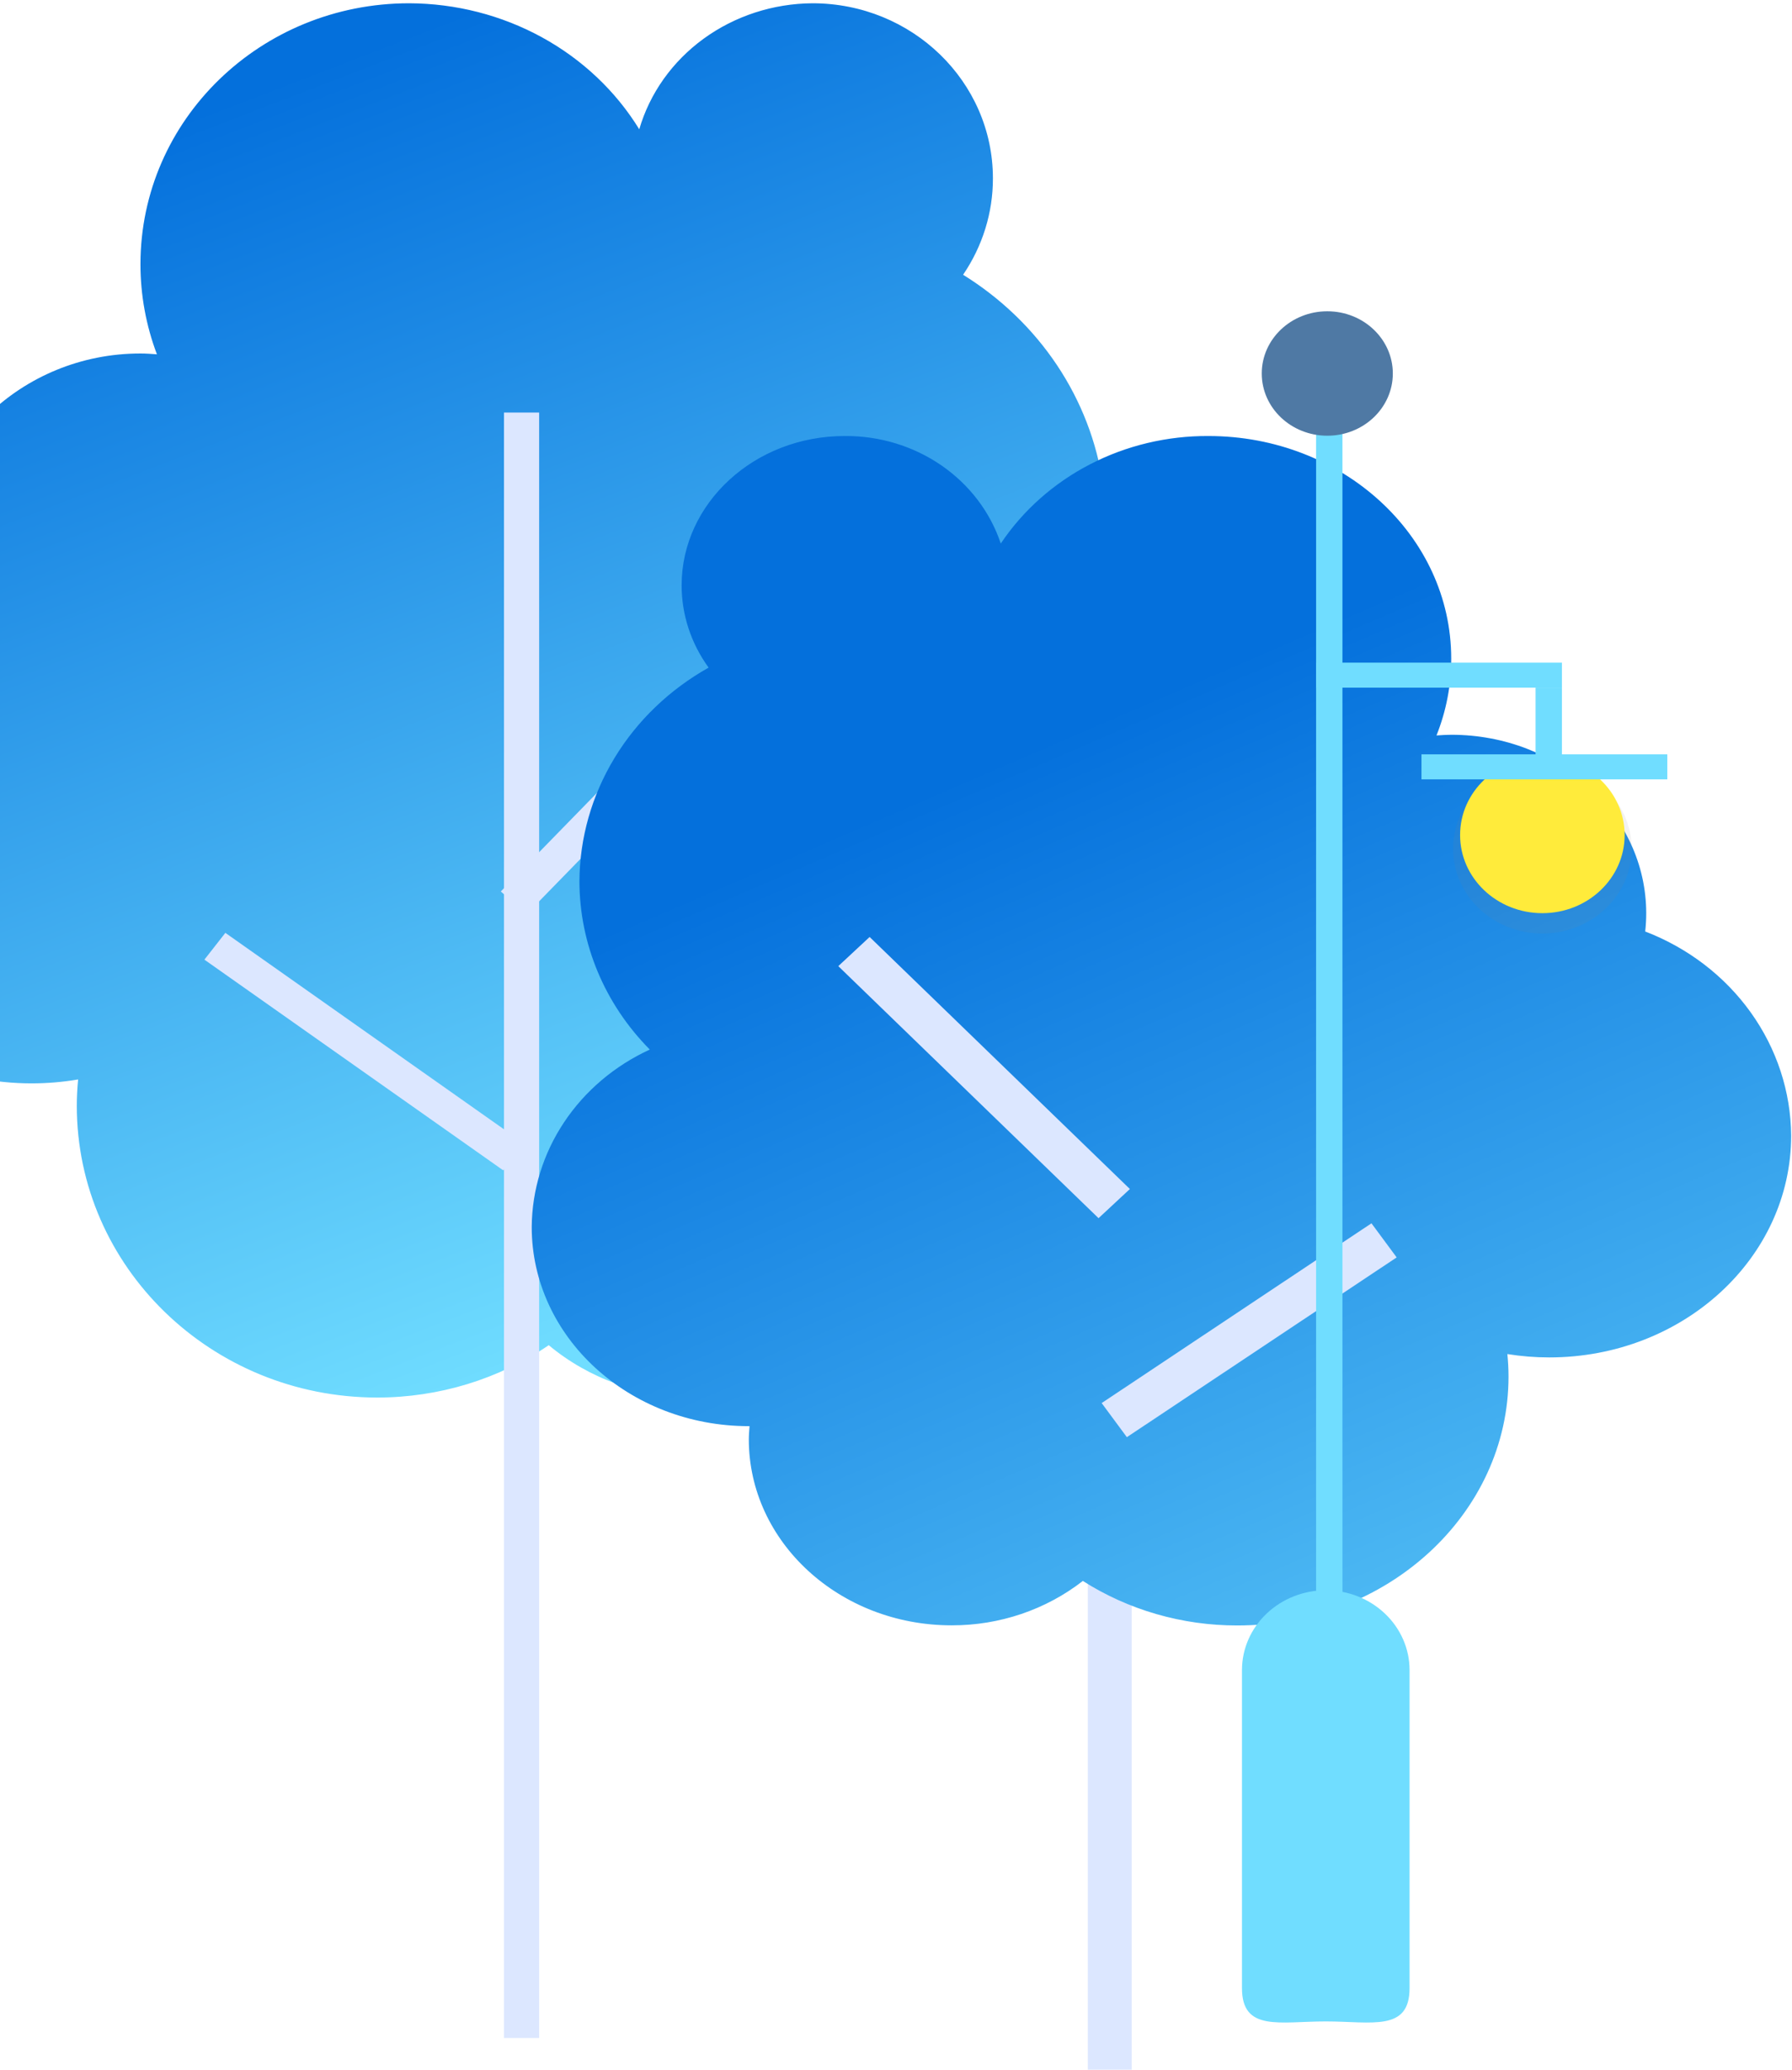 <svg width="401" height="463" viewBox="0 0 401 463" fill="none" xmlns="http://www.w3.org/2000/svg">
<path d="M253.243 176.53H243.423V486.077H253.243V176.53Z" fill="#DCE7FF"/>
<path d="M230.051 161.623C236.696 154.407 241.632 145.922 244.526 136.74C247.42 127.559 248.204 117.895 246.826 108.401C245.448 98.907 241.94 89.804 236.539 81.707C231.137 73.61 223.968 66.708 215.515 61.465C219.886 55.038 222.203 47.548 222.186 39.898C222.186 18.269 204.129 0.733 181.809 0.733C172.997 0.791 164.445 3.574 157.45 8.661C150.455 13.748 145.399 20.862 143.048 28.923C137.796 20.375 130.282 13.278 121.252 8.333C112.221 3.389 101.986 0.769 91.56 0.733C58.355 0.733 31.432 26.792 31.432 59.105C31.427 65.975 32.672 72.794 35.114 79.262C33.887 79.17 32.676 79.078 31.432 79.078C4.767 79.078 -16.842 100.048 -16.842 125.922C-16.842 127.455 -16.745 129.095 -16.584 130.659C-27.433 135.277 -36.636 142.787 -43.072 152.276C-49.509 161.765 -52.903 172.824 -52.841 184.11C-52.841 216.3 -25.999 242.359 7.093 242.359C10.575 242.357 14.05 242.064 17.478 241.485C17.3 243.416 17.187 245.378 17.187 247.356C17.187 283.409 47.308 312.641 84.438 312.641C98.198 312.634 111.612 308.539 122.795 300.929C131.786 308.423 143.341 312.558 155.306 312.564C183.069 312.564 205.551 290.736 205.551 263.788C205.551 262.623 205.454 261.474 205.373 260.339H205.551C235.267 260.339 259.364 236.948 259.364 208.115C259.409 198.565 256.702 189.185 251.535 180.991C246.369 172.796 238.939 166.098 230.051 161.623Z" fill="url(#paint0_linear)"/>
<path d="M120.647 92.291H112.782V455.917H120.647V92.291Z" fill="#DCE7FF"/>
<path d="M176.558 133.332L112.068 199.431L117.839 204.503L182.329 138.404L176.558 133.332Z" fill="#DCE7FF"/>
<path d="M50.429 208.688L45.739 214.681L112.605 261.813L117.294 255.82L50.429 208.688Z" fill="#DCE7FF"/>
<path d="M145.406 234.794C135.305 224.595 129.675 211.129 129.659 197.132C129.716 187.475 132.408 177.998 137.475 169.624C142.542 161.25 149.81 154.265 158.569 149.352C154.64 143.943 152.533 137.529 152.528 130.958C152.528 112.564 168.84 97.542 188.98 97.542C196.753 97.47 204.345 99.767 210.64 104.097C216.934 108.426 221.598 114.559 223.946 121.592C228.913 114.175 235.785 108.078 243.915 103.871C252.045 99.664 261.167 97.486 270.427 97.542C300.419 97.542 324.741 119.83 324.741 147.329C324.755 153.205 323.639 159.033 321.446 164.528C322.545 164.451 323.643 164.375 324.773 164.375C348.838 164.375 368.38 182.263 368.38 204.336C368.378 205.688 368.302 207.039 368.154 208.383C377.745 212.071 385.968 218.378 391.781 226.504C397.594 234.63 400.736 244.21 400.81 254.032C400.81 281.455 376.584 303.666 346.674 303.666C343.534 303.665 340.401 303.414 337.306 302.915C337.468 304.57 337.565 306.241 337.565 307.927C337.565 338.692 310.383 363.632 276.839 363.632C264.542 363.638 252.521 360.17 242.309 353.668C234.034 360.115 223.653 363.627 212.947 363.601C187.882 363.601 167.565 344.961 167.565 321.984C167.565 320.987 167.661 320.006 167.726 319.041H167.565C140.739 319.041 118.984 299.113 118.984 274.48C119.047 266.184 121.556 258.07 126.225 251.057C130.895 244.043 137.539 238.41 145.406 234.794Z" fill="url(#paint1_linear)"/>
<path d="M194.598 209.608L187.586 216.132L245.823 272.517L252.835 265.992L194.598 209.608Z" fill="#DCE7FF"/>
<path d="M306.896 273.663L246.521 313.877L252.161 321.506L312.537 281.292L306.896 273.663Z" fill="#DCE7FF"/>
<path d="M349.516 153.836H343.621V174.346H349.516V153.836Z" fill="#70DDFF"/>
<path d="M349.516 148.241H294.507V153.836H349.516V148.241Z" fill="#70DDFF"/>
<path d="M345.139 208.835C356.173 208.835 365.117 200.346 365.117 189.874C365.117 179.401 356.173 170.912 345.139 170.912C334.106 170.912 325.161 179.401 325.161 189.874C325.161 200.346 334.106 208.835 345.139 208.835Z" fill="url(#paint2_linear)"/>
<path d="M345.139 204.283C355.308 204.283 363.551 196.459 363.551 186.808C363.551 177.157 355.308 169.333 345.139 169.333C334.971 169.333 326.728 177.157 326.728 186.808C326.728 196.459 334.971 204.283 345.139 204.283Z" fill="#FFEB3B"/>
<path d="M300.402 94.162H294.507V372.009H300.402V94.162Z" fill="#70DDFF"/>
<path d="M297.011 97.473C305.11 97.473 311.675 91.241 311.675 83.554C311.675 75.868 305.11 69.636 297.011 69.636C288.912 69.636 282.346 75.868 282.346 83.554C282.346 91.241 288.912 97.473 297.011 97.473Z" fill="#4F79A4"/>
<path d="M373.096 168.751H318.087V174.346H373.096V168.751Z" fill="#70DDFF"/>
<path d="M296.672 452.208C286.351 452.208 277.921 454.554 277.921 444.759V373.557C277.934 368.839 279.913 364.318 283.426 360.981C286.939 357.644 291.701 355.761 296.672 355.745C301.642 355.761 306.404 357.644 309.917 360.981C313.43 364.318 315.41 368.839 315.422 373.557V444.759C315.422 454.554 306.992 452.208 296.672 452.208Z" fill="#70DDFF"/>
<defs>
<linearGradient id="paint0_linear" x1="20.5" y1="34.54" x2="124.5" y2="304.54" gradientUnits="userSpaceOnUse">
<stop stop-color="#0470DC"/>
<stop offset="1" stop-color="#70DDFF"/>
</linearGradient>
<linearGradient id="paint1_linear" x1="216" y1="173.569" x2="333" y2="444.569" gradientUnits="userSpaceOnUse">
<stop stop-color="#0470DC"/>
<stop offset="1" stop-color="#6BD7FD"/>
<stop offset="1" stop-color="#70DDFF"/>
</linearGradient>
<linearGradient id="paint2_linear" x1="10422.5" y1="5571.53" x2="10422.5" y2="4632.94" gradientUnits="userSpaceOnUse">
<stop stop-color="#808080" stop-opacity="0.25"/>
<stop offset="0.54" stop-color="#808080" stop-opacity="0.12"/>
<stop offset="1" stop-color="#808080" stop-opacity="0.1"/>
</linearGradient>
</defs>
</svg>
